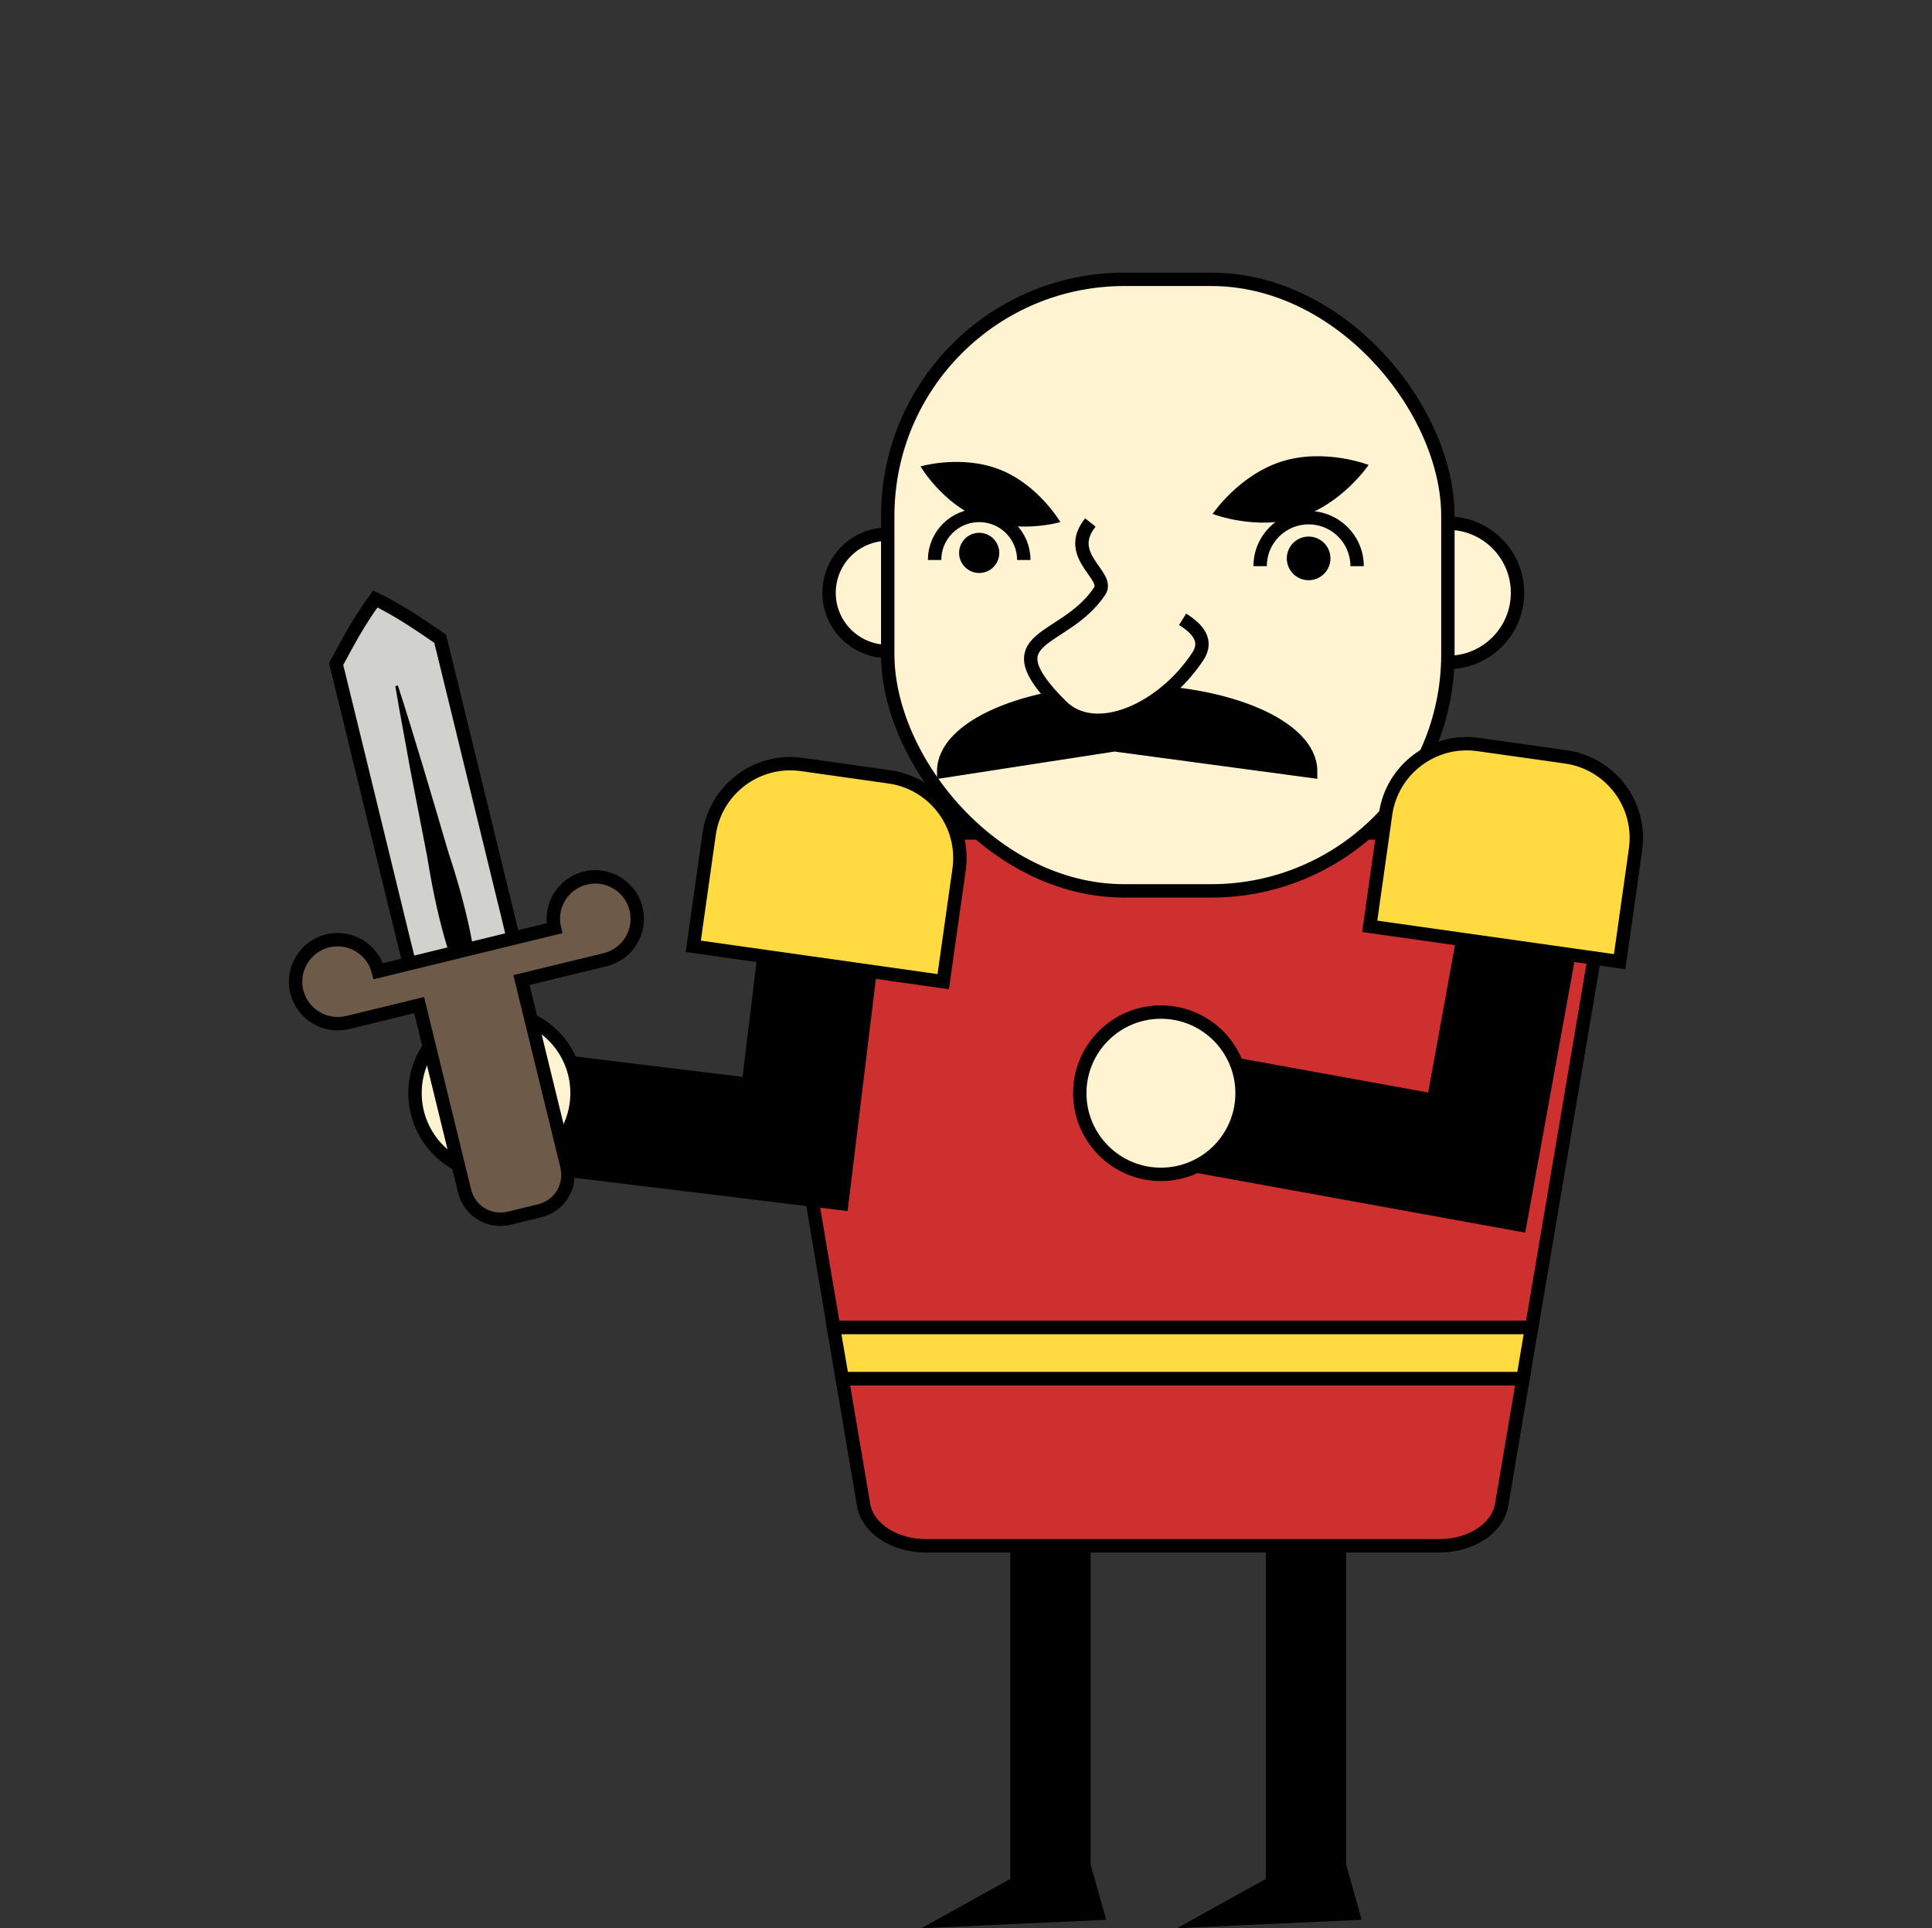 <?xml version="1.0" encoding="UTF-8"?>
<svg id="Layer_1" data-name="Layer 1" xmlns="http://www.w3.org/2000/svg" viewBox="0 0 144.27 144">
  <rect x="0" y="0" width="144.27" height="144" fill="#333333" stroke="none"/>
  <defs>
    <style>
      .cls-1, .cls-2, .cls-3, .cls-4, .cls-5, .cls-6, .cls-7, .cls-8, .cls-9 {
        stroke: #000;
        stroke-miterlimit: 10;
      }

      .cls-1, .cls-5, .cls-9 {
        fill: none;
      }

      .cls-3 {
        fill: #fff3d2;
      }

      .cls-4 {
        fill: #d1d1cd;
      }

      .cls-5 {
        stroke-width: 6px;
      }

      .cls-6 {
        fill: #ce3030;
      }

      .cls-7 {
        fill: #ffda40;
      }

      .cls-8 {
        fill: #6d5a48;
      }

      .cls-9 {
        stroke-width: 9px;
      }
    </style>
  </defs>
  <path class="cls-6" d="M64.49,112.39c.29,1.74,2.29,3.05,4.65,3.05h38.34c2.36,0,4.36-1.31,4.65-3.05l1.6-9.44H62.89l1.6,9.44Z"/>
  <polygon class="cls-7" points="62.89 102.95 113.73 102.95 114.37 99.13 62.24 99.13 62.89 102.95"/>
  <path class="cls-6" d="M106.98,62.2h-37.34c-7.24,0-12.84,4.71-11.94,10.04l4.55,26.88h52.13l4.55-26.88c.9-5.33-4.7-10.04-11.94-10.04Z"/>
  <path class="cls-3" d="M108.12,49.47c2.87,0,5.2-2.33,5.2-5.2s-2.33-5.2-5.2-5.2"/>
  <path class="cls-3" d="M66.29,39.89c-2.42,0-4.38,1.96-4.38,4.38s1.96,4.38,4.38,4.38"/>
  <rect class="cls-3" x="66.29" y="20.86" width="41.83" height="45.67" rx="17.67" ry="17.67" transform="translate(174.41 87.39) rotate(180)"/>
  <path d="M90.55,38.38s3.27,1.27,6.48,.26,5.17-3.92,5.17-3.92c0,0-3.27-1.27-6.48-.26s-5.17,3.92-5.17,3.92Z"/>
  <path class="cls-1" d="M101.34,42.28c0-2-1.62-3.62-3.62-3.62s-3.62,1.62-3.62,3.62"/>
  <circle cx="97.72" cy="41.7" r="1.63"/>
  <path d="M68.74,34.83s1.61,2.76,4.49,3.91,5.95,.25,5.95,.25c0,0-1.61-2.76-4.49-3.91s-5.95-.25-5.95-.25Z"/>
  <path class="cls-1" d="M76.45,41.82c0-1.84-1.49-3.33-3.33-3.33s-3.33,1.49-3.33,3.33"/>
  <circle cx="73.12" cy="41.29" r="1.5"/>
  <polyline class="cls-9" points="89.3 83.01 110.27 86.82 114.08 65.85"/>
  <polyline class="cls-9" points="40.57 83.14 59.37 85.43 61.66 66.63"/>
  <circle class="cls-3" cx="86.69" cy="81.64" r="6.06"/>
  <circle class="cls-3" cx="37.04" cy="81.63" r="6.05"/>
  <path class="cls-2" d="M97.87,57.59l-14.65-1.97-12.75,1.97c0-3.3,6.13-5.97,13.7-5.97s13.7,2.67,13.7,5.97Z"/>
  <path class="cls-3" d="M88.31,46.25c1.14,.71,1.91,1.61,1.13,2.78-2.65,4.01-7.66,6.21-10.19,3.69-5.44-5.42,.21-4.58,2.87-8.58,.78-1.18-2.7-2.62-.7-5.12"/>
  <path class="cls-4" d="M35.68,76.05c-1.94-.91-3.4-1.94-4.88-2.96-.24-1.32-.62-2.62-.92-3.92-.95-3.9-2.87-11.76-3.82-15.66,0,0-.96-3.92-.96-3.92,.86-1.59,1.69-3.18,2.93-4.86,1.88,.92,3.34,1.95,4.84,2.97l.96,3.92c.95,3.9,2.87,11.76,3.82,15.66,.34,1.3,.6,2.62,.99,3.91-.84,1.59-1.67,3.17-2.97,4.87h0Z"/>
  <path d="M35.58,76.07c-2.06-3.85-3.02-8-3.71-12.25,0,0-1.22-6.28-1.22-6.28-.37-2.1-.78-4.19-1.13-6.3,0,0,.19-.05,.19-.05,1.14,3.51,2.66,8.65,3.71,12.25,1.34,4.09,2.4,8.21,2.35,12.58,0,0-.19,.05-.19,.05h0Z"/>
  <path class="cls-8" d="M43.71,65.57c-1.67,.41-2.7,2.08-2.31,3.75l-13.15,3.21c-.43-1.66-2.11-2.67-3.78-2.27s-2.72,2.11-2.31,3.79,2.11,2.72,3.79,2.31c0,0,.02,0,.02,0h0s5.33-1.3,5.33-1.3l3.39,13.88c.36,1.49,1.86,2.4,3.35,2.03l2.26-.55c1.49-.36,2.4-1.86,2.03-3.35l-3.39-13.88,6.25-1.52c1.68-.41,2.72-2.11,2.31-3.79s-2.11-2.72-3.79-2.31Z"/>
  <polygon points="100.83 140.33 101.68 143.37 94.78 143.68 87.88 144 93.92 140.65 99.97 137.3 100.83 140.33"/>
  <line class="cls-5" x1="97.52" y1="115.44" x2="97.52" y2="140.61"/>
  <polygon points="81.75 140.33 82.61 143.37 75.7 143.68 68.8 144 74.84 140.65 80.89 137.3 81.75 140.33"/>
  <line class="cls-5" x1="78.44" y1="115.44" x2="78.44" y2="140.61"/>
  <path class="cls-7" d="M58.82,57.48h6.61c3.38,0,6.12,2.74,6.12,6.12v8.46h-18.85v-8.46c0-3.38,2.74-6.12,6.12-6.12Z" transform="translate(9.68 -8.06) rotate(8.05)"/>
  <path class="cls-7" d="M109.33,55.98h6.61c3.38,0,6.12,2.74,6.12,6.12v8.46h-18.85v-8.46c0-3.38,2.74-6.12,6.12-6.12Z" transform="translate(9.97 -15.14) rotate(8.05)"/>
</svg>